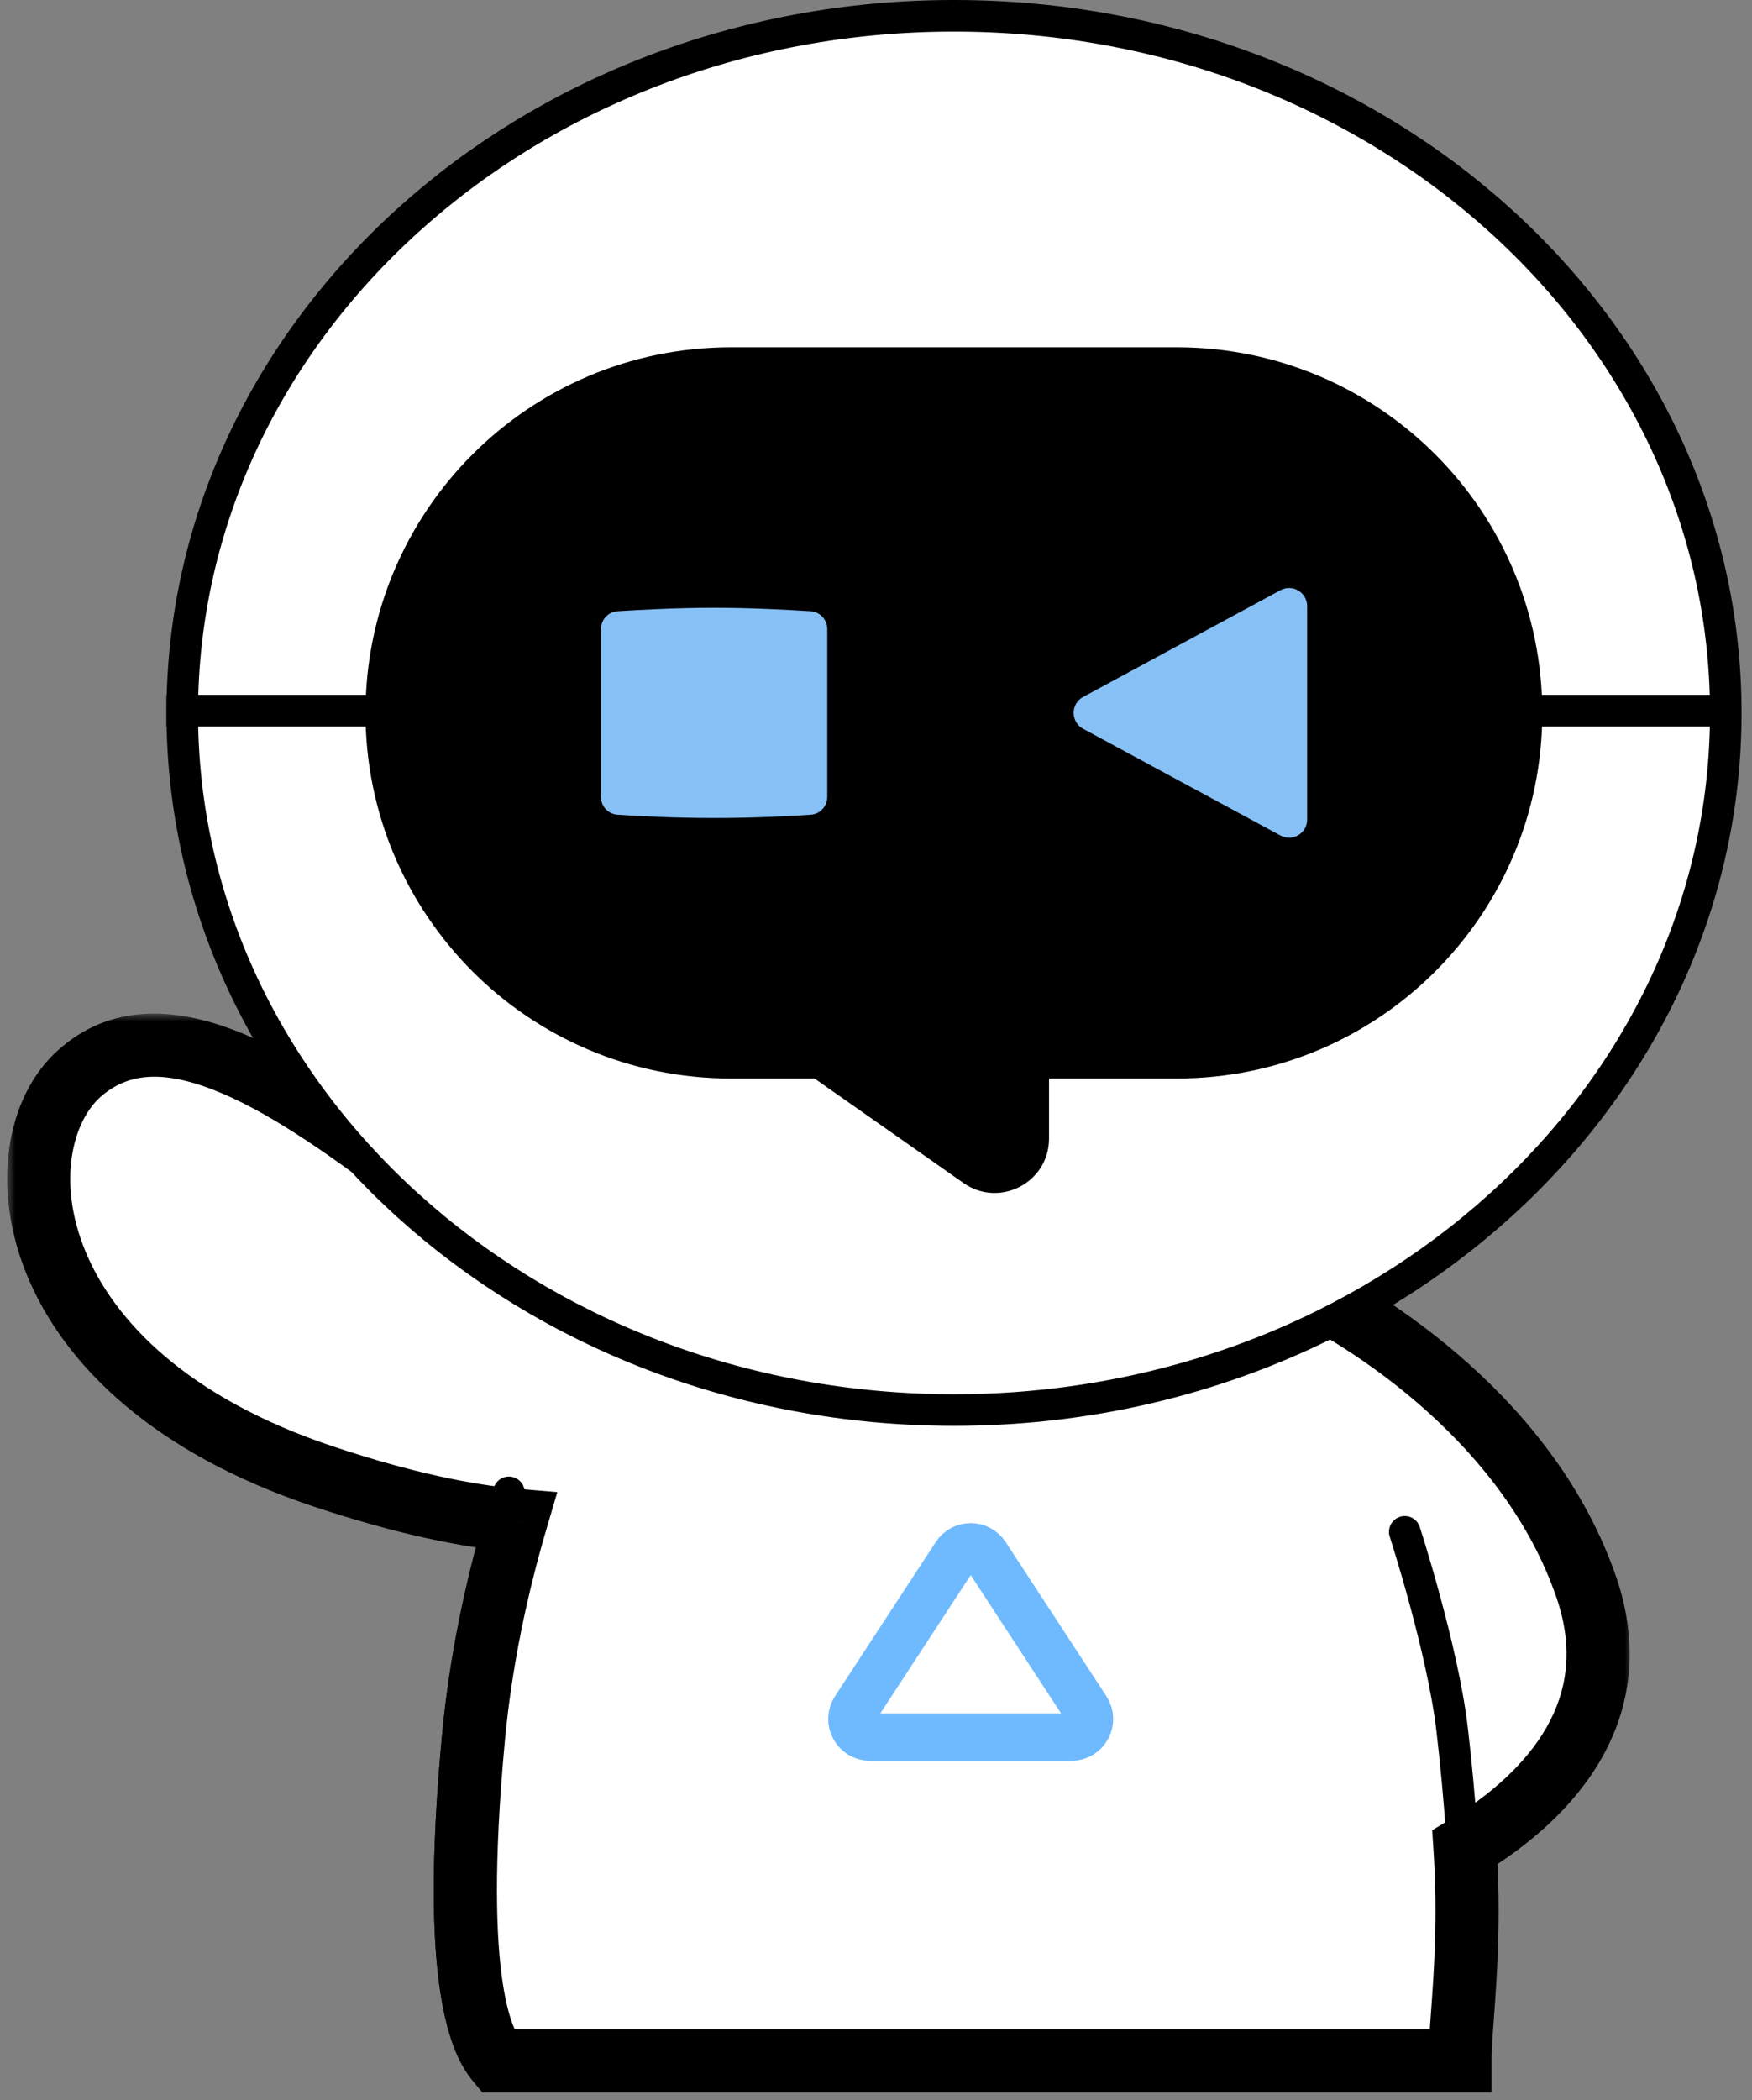 <svg width="111" height="133" viewBox="0 0 111 133" fill="none" xmlns="http://www.w3.org/2000/svg">
<rect x="0" y="0" width="111" height="133" fill="#808080" stroke="none"/>
<mask id="path-1-outside-1_1096_12174" maskUnits="userSpaceOnUse" x="0.453" y="64.184" width="103" height="69" fill="black">
<rect fill="white" x="0.453" y="64.184" width="103" height="69"/>
<path fill-rule="evenodd" clip-rule="evenodd" d="M38.982 81.197C35.575 80.17 30.732 78.118 26.001 74.501C17.501 68.001 10.001 63.501 5.001 68.001C0.001 72.501 1.001 87 20.501 93.5C25.563 95.187 29.569 96.008 32.699 96.272C31.429 100.589 30.444 105.27 30 110C28.5 126 30.665 129.5 31.498 130.5H92.5C92.5 129.739 92.571 128.765 92.656 127.594C92.846 124.981 93.108 121.385 92.814 116.979C98.373 113.622 103.141 108.158 100.5 100.5C96.959 90.231 87.149 83.646 81.129 80.882C80.186 79.011 79.292 77.353 78.5 76L41.5 77.5C40.713 78.445 39.858 79.696 38.982 81.197Z"/>
</mask>
<path fill-rule="evenodd" clip-rule="evenodd" d="M38.982 81.197C35.575 80.17 30.732 78.118 26.001 74.501C17.501 68.001 10.001 63.501 5.001 68.001C0.001 72.501 1.001 87 20.501 93.5C25.563 95.187 29.569 96.008 32.699 96.272C31.429 100.589 30.444 105.27 30 110C28.5 126 30.665 129.5 31.498 130.5H92.5C92.5 129.739 92.571 128.765 92.656 127.594C92.846 124.981 93.108 121.385 92.814 116.979C98.373 113.622 103.141 108.158 100.5 100.5C96.959 90.231 87.149 83.646 81.129 80.882C80.186 79.011 79.292 77.353 78.5 76L41.5 77.5C40.713 78.445 39.858 79.696 38.982 81.197Z" fill="white"/>
<path d="M38.982 81.197L38.405 83.112L39.915 83.567L40.709 82.205L38.982 81.197ZM26.001 74.501L24.787 76.089L26.001 74.501ZM5.001 68.001L6.339 69.487V69.487L5.001 68.001ZM20.501 93.5L19.869 95.397L20.501 93.5ZM32.699 96.272L34.617 96.837L35.309 94.486L32.867 94.279L32.699 96.272ZM30 110L28.009 109.813L30 110ZM31.498 130.5L29.962 131.78L30.562 132.5H31.498V130.5ZM92.5 130.5V132.5H94.5V130.5H92.5ZM92.656 127.594L90.661 127.449V127.449L92.656 127.594ZM92.814 116.979L91.78 115.267L90.737 115.896L90.818 117.112L92.814 116.979ZM100.5 100.5L102.391 99.848L100.5 100.5ZM81.129 80.882L79.343 81.782L79.658 82.407L80.294 82.7L81.129 80.882ZM78.5 76L80.226 74.99L79.619 73.953L78.419 74.002L78.5 76ZM41.5 77.5L41.419 75.502L40.532 75.538L39.964 76.22L41.5 77.5ZM39.559 79.282C36.338 78.311 31.721 76.357 27.216 72.912L24.787 76.089C29.742 79.878 34.812 82.029 38.405 83.112L39.559 79.282ZM27.216 72.912C22.967 69.663 18.766 66.748 14.909 65.26C10.998 63.75 6.958 63.549 3.663 66.514L6.339 69.487C8.045 67.952 10.255 67.751 13.469 68.991C16.736 70.252 20.535 72.838 24.787 76.089L27.216 72.912ZM3.663 66.514C0.354 69.492 -0.567 75.232 1.715 80.763C4.048 86.419 9.703 92.009 19.869 95.397L21.134 91.603C11.8 88.491 7.205 83.582 5.413 79.238C3.569 74.769 4.649 71.008 6.339 69.487L3.663 66.514ZM19.869 95.397C25.04 97.121 29.204 97.984 32.53 98.265L32.867 94.279C29.933 94.031 26.086 93.254 21.134 91.603L19.869 95.397ZM31.992 110.187C32.421 105.605 33.377 101.051 34.617 96.837L30.78 95.708C29.48 100.128 28.466 104.936 28.009 109.813L31.992 110.187ZM33.035 129.22C32.768 128.899 30.494 126.161 31.992 110.187L28.009 109.813C26.506 125.839 28.563 130.101 29.962 131.78L33.035 129.22ZM92.5 128.5H31.498V132.5H92.5V128.5ZM90.661 127.449C90.578 128.591 90.5 129.649 90.5 130.5H94.5C94.5 129.828 94.563 128.939 94.651 127.739L90.661 127.449ZM90.818 117.112C91.103 121.369 90.851 124.844 90.661 127.449L94.651 127.739C94.842 125.117 95.114 121.402 94.809 116.845L90.818 117.112ZM98.609 101.152C99.736 104.42 99.275 107.104 97.992 109.365C96.666 111.701 94.395 113.687 91.78 115.267L93.847 118.691C96.791 116.913 99.684 114.488 101.471 111.339C103.302 108.114 103.904 104.238 102.391 99.848L98.609 101.152ZM80.294 82.7C86.122 85.375 95.332 91.648 98.609 101.152L102.391 99.848C98.586 88.815 88.177 81.917 81.963 79.064L80.294 82.7ZM76.774 77.01C77.54 78.318 78.413 79.938 79.343 81.782L82.915 79.982C81.958 78.084 81.044 76.387 80.226 74.99L76.774 77.01ZM41.581 79.498L78.581 77.998L78.419 74.002L41.419 75.502L41.581 79.498ZM40.709 82.205C41.549 80.767 42.341 79.615 43.037 78.78L39.964 76.22C39.084 77.275 38.168 78.625 37.255 80.189L40.709 82.205Z" fill="black" mask="url(#path-1-outside-1_1096_12174)"/>
<path d="M60.54 98.468C60.993 97.776 62.007 97.776 62.46 98.468L68.84 108.225C69.338 108.988 68.791 110 67.88 110H55.12C54.209 110 53.662 108.988 54.16 108.225L60.54 98.468Z" stroke="#6FBAFF" stroke-width="3"/>
<path d="M30.499 130.5C29.665 129.5 27.5 126 29.001 110C29.506 104.615 30.712 99.293 32.242 94.5" stroke="black" stroke-width="2" stroke-linecap="round"/>
<path d="M92.5 131C93.333 128.667 93 118 92 109.5C91.399 104.39 89 97 89 97" stroke="black" stroke-width="2" stroke-linecap="round"/>
<path d="M109.339 45.144C109.339 69.432 87.544 89.288 60.443 89.288C33.342 89.288 11.547 69.432 11.547 45.144C11.547 20.856 33.342 1 60.443 1C87.544 1 109.339 20.856 109.339 45.144Z" fill="white" stroke="black" stroke-width="2"/>
<rect x="10.547" y="44" width="98.071" height="2" fill="black"/>
<path fill-rule="evenodd" clip-rule="evenodd" d="M46.307 21.992C33.521 21.992 23.156 32.357 23.156 45.143C23.156 57.929 33.521 68.294 46.307 68.294H51.606L61.046 74.914C63.327 76.513 66.463 74.882 66.463 72.097V68.294H74.563C87.349 68.294 97.713 57.929 97.713 45.143C97.713 32.357 87.349 21.992 74.563 21.992H46.307Z" fill="black"/>
<path d="M38.074 39.837C38.074 39.238 38.533 38.741 39.131 38.703C40.484 38.617 42.928 38.486 45.243 38.486C47.558 38.486 50.003 38.617 51.355 38.703C51.953 38.741 52.412 39.238 52.412 39.837V50.462C52.412 51.055 51.961 51.548 51.369 51.589C50.12 51.675 47.865 51.798 45.243 51.798C42.621 51.798 40.366 51.675 39.117 51.589C38.526 51.548 38.074 51.055 38.074 50.462V39.837Z" fill="#87C0F4"/>
<path d="M68.624 46.15C67.822 45.716 67.822 44.565 68.624 44.132L81.124 37.374C81.888 36.961 82.816 37.514 82.816 38.383L82.816 51.898C82.816 52.767 81.888 53.32 81.124 52.907L68.624 46.15Z" fill="#87C0F4"/>
</svg>

